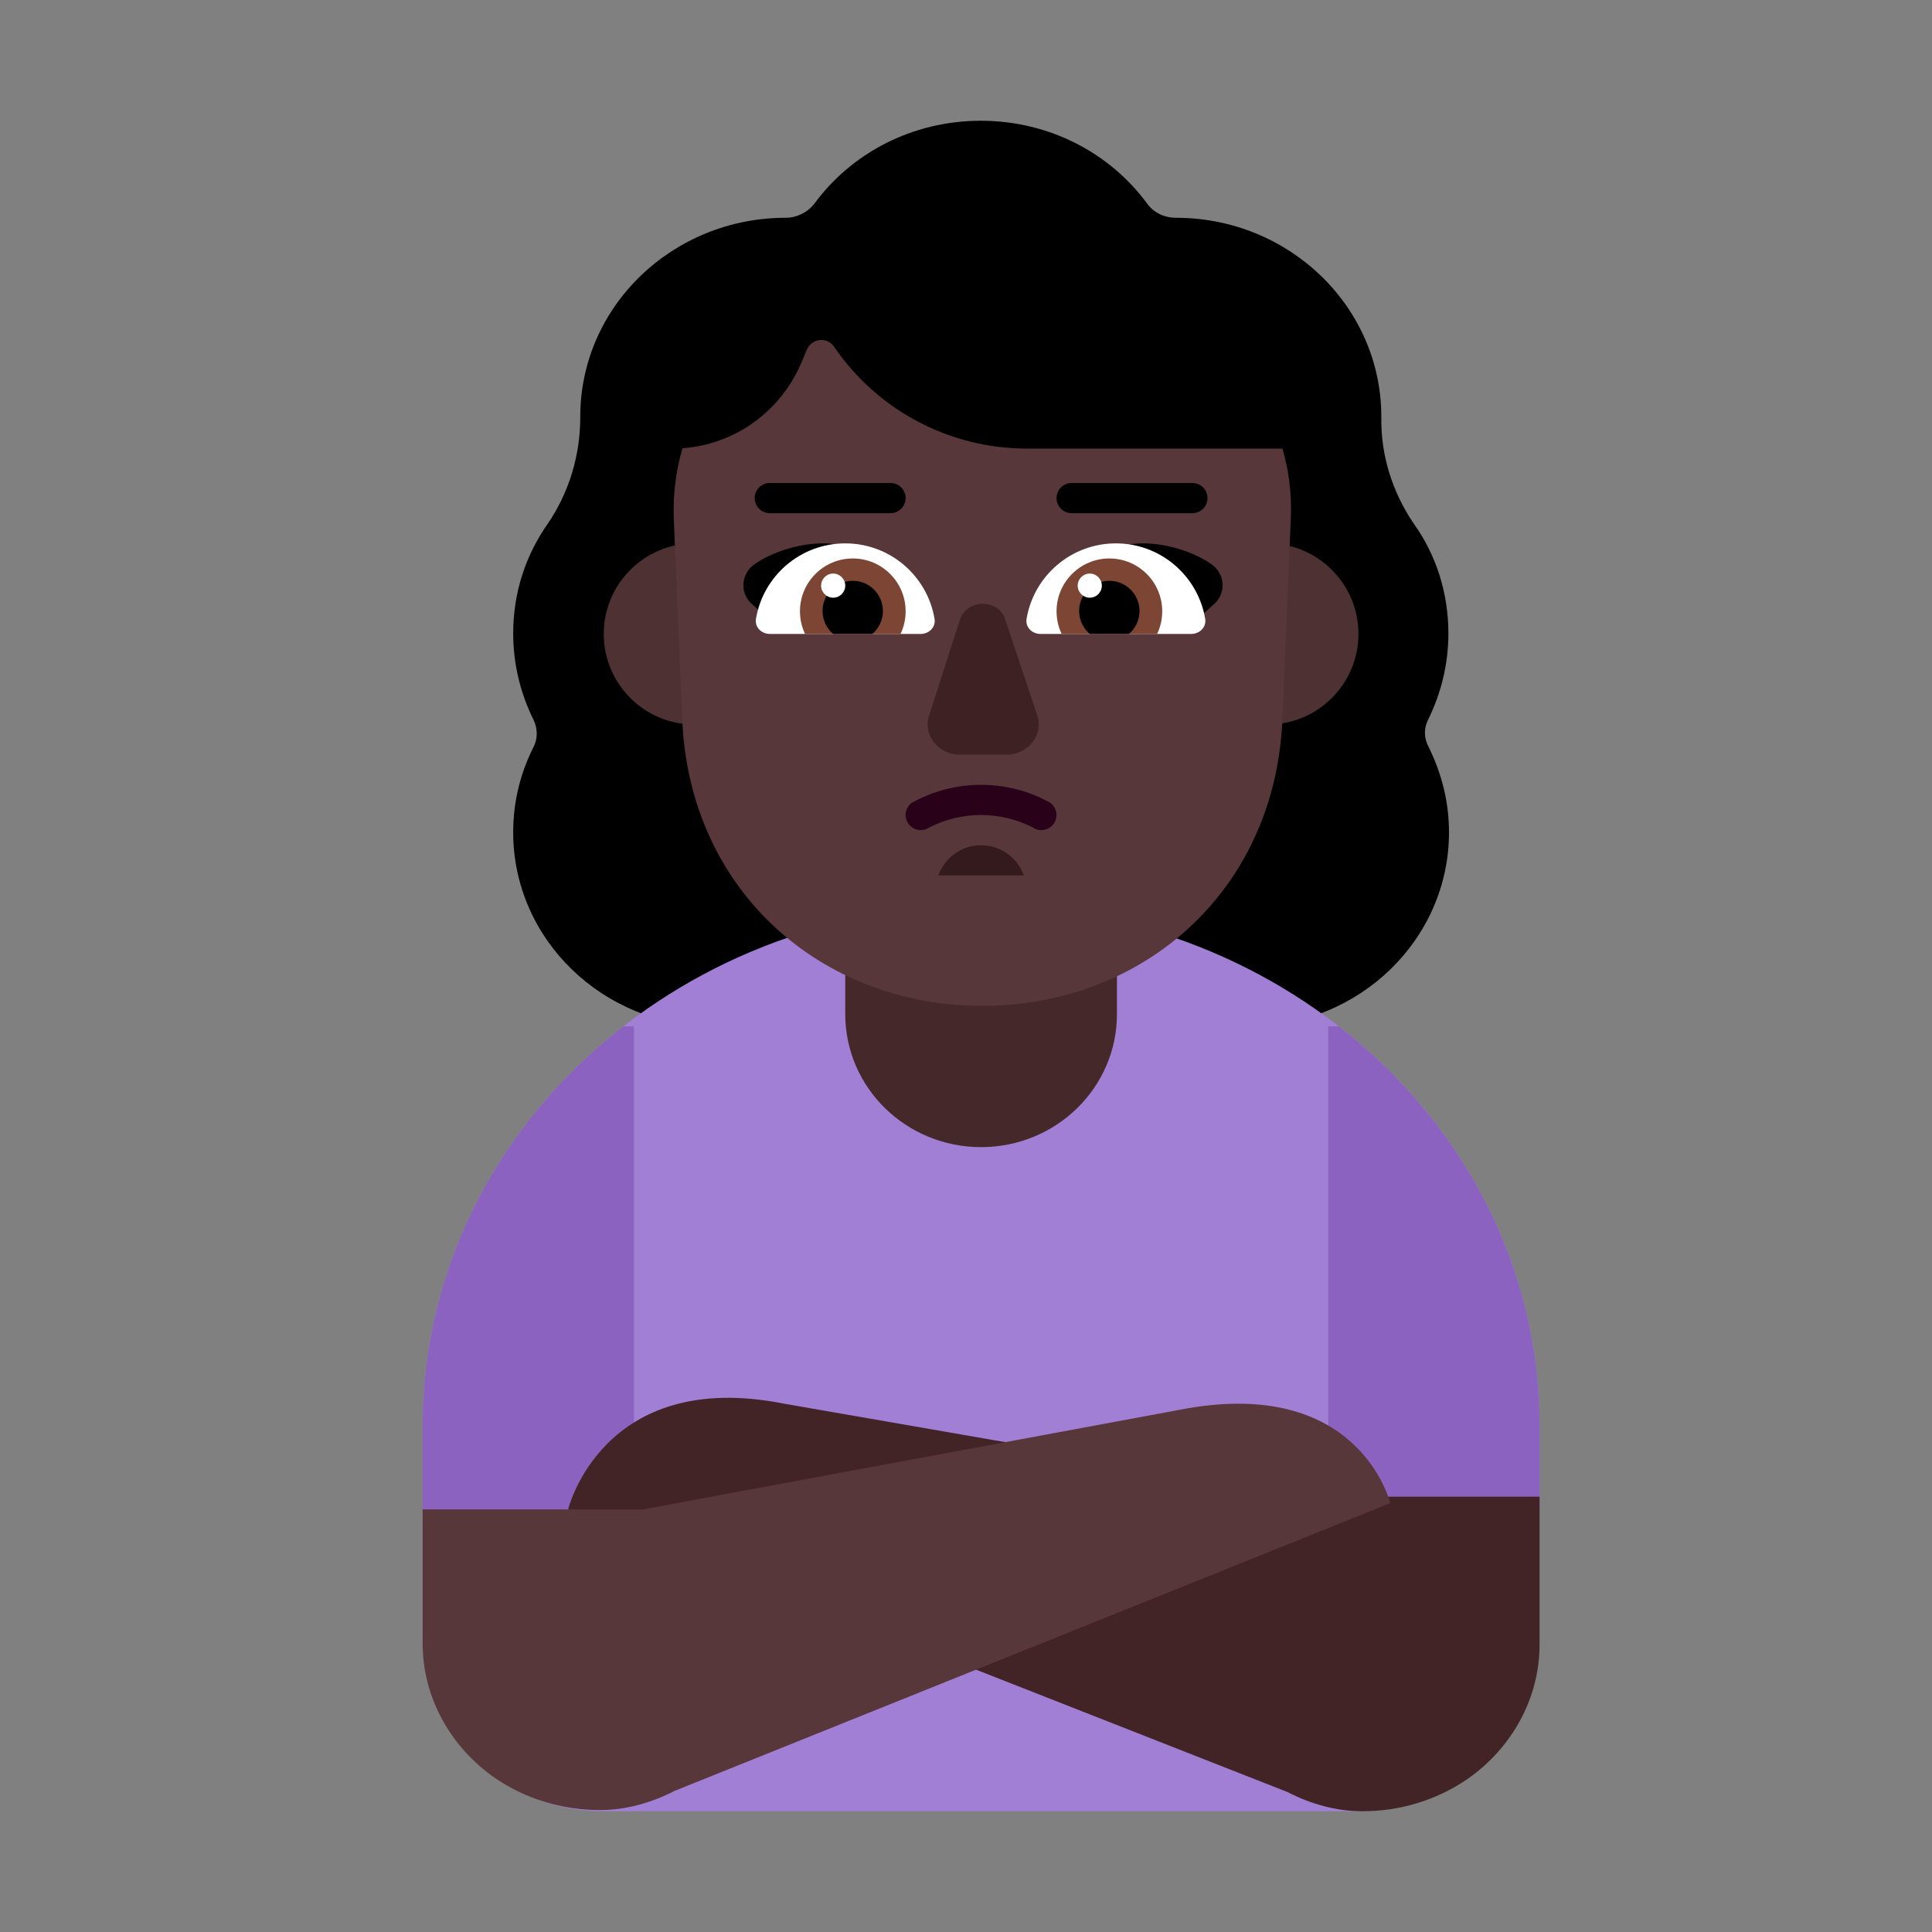 <svg viewBox="0 0 32 32" fill="none" xmlns="http://www.w3.org/2000/svg">
<rect x="0" y="0" width="32" height="32" fill="#808080" stroke="none"/>
<path d="M23.654 11.921C23.867 11.487 23.99 11.004 23.99 10.491C23.99 9.821 23.786 9.189 23.419 8.677C23.062 8.154 22.869 7.542 22.879 6.911V6.901C22.879 5.087 21.361 3.607 19.475 3.607C19.292 3.607 19.119 3.529 19.007 3.381C18.395 2.542 17.386 2 16.245 2C15.104 2 14.095 2.542 13.483 3.381C13.371 3.519 13.198 3.607 13.014 3.607C11.139 3.607 9.611 5.077 9.611 6.901V6.911C9.611 7.542 9.427 8.154 9.071 8.677C8.704 9.199 8.5 9.821 8.5 10.491C8.5 11.004 8.622 11.487 8.836 11.921C8.908 12.069 8.908 12.237 8.836 12.375C8.622 12.799 8.5 13.272 8.5 13.785C8.5 15.56 9.988 17 11.822 17H20.678C22.512 17 24 15.56 24 13.785C24 13.282 23.878 12.809 23.664 12.375C23.582 12.227 23.582 12.059 23.654 11.921Z" fill="black"/>
<path d="M22.513 30C24.166 30 25.5 28.721 25.5 27.151V23.617C25.5 18.856 21.358 15 16.25 15C11.142 15 7 18.856 7 23.617V27.151C7 28.721 8.334 30 9.987 30H22.513Z" fill="#A17FD5"/>
<path d="M16.25 19C15.007 19 14 18.014 14 16.797V14.203C14 12.986 15.007 12 16.25 12C17.493 12 18.5 12.986 18.5 14.203V16.797C18.5 18.014 17.493 19 16.25 19Z" fill="#452829"/>
<path d="M10.5 25H7V23.617C7 20.957 8.292 18.58 10.324 17H10.5V25Z" fill="#8B62BF"/>
<path d="M22 25H25.5V23.617C25.5 20.957 24.207 18.58 22.176 17H22V25Z" fill="#8B62BF"/>
<path d="M13 10.5C13 11.328 12.328 12 11.5 12C10.672 12 10 11.328 10 10.5C10 9.672 10.672 9 11.5 9C12.328 9 13 9.672 13 10.5Z" fill="#4E3233"/>
<path d="M22.5 10.5C22.5 11.328 21.828 12 21 12C20.172 12 19.5 11.328 19.5 10.5C19.5 9.672 20.172 9 21 9C21.828 9 22.5 9.672 22.5 10.5Z" fill="#4E3233"/>
<path d="M11.304 7.424C12.177 7.362 12.941 6.809 13.28 5.99L13.36 5.8C13.44 5.6 13.7 5.57 13.82 5.75C14.54 6.8 15.73 7.43 17.01 7.43H21.242C21.348 7.797 21.397 8.187 21.38 8.59L21.24 11.92C21.12 14.76 18.93 16.66 16.27 16.66C13.61 16.66 11.42 14.76 11.3 11.92L11.16 8.59C11.145 8.185 11.196 7.793 11.304 7.424Z" fill="#573739"/>
<path d="M17.249 13.75C17.197 13.75 17.146 13.734 17.104 13.704C16.839 13.57 16.546 13.499 16.248 13.499C15.951 13.499 15.658 13.57 15.393 13.704C15.339 13.742 15.272 13.757 15.207 13.745C15.142 13.734 15.084 13.697 15.046 13.643C15.008 13.59 14.993 13.523 15.003 13.458C15.014 13.393 15.05 13.335 15.104 13.296C15.454 13.101 15.849 12.999 16.249 12.999C16.65 12.999 17.045 13.101 17.395 13.296C17.438 13.327 17.47 13.371 17.486 13.421C17.503 13.471 17.503 13.525 17.487 13.576C17.471 13.626 17.439 13.67 17.396 13.701C17.353 13.732 17.302 13.749 17.249 13.749V13.75Z" fill="#290118"/>
<path d="M15.9 10.262L15.39 11.848C15.28 12.169 15.54 12.5 15.9 12.5H16.67C17.03 12.5 17.29 12.169 17.18 11.848L16.65 10.262C16.54 9.913 16.02 9.913 15.9 10.262Z" fill="#3D2123"/>
<path d="M12.99 23.25L21.85 24.79H25.5V27.24C25.5 28.12 25.05 28.95 24.3 29.47C23.79 29.82 23.18 30 22.57 30H22.56C22.13 30 21.71 29.88 21.32 29.68L9.41 25C9.41 25 9.98 22.65 12.99 23.25Z" fill="#422426"/>
<path d="M19.51 23.356L10.65 25H7V27.22C7 28.1 7.45 28.93 8.2 29.45C8.71 29.8 9.32 29.98 9.93 29.98H9.94C10.37 29.98 10.79 29.86 11.18 29.66L23.03 24.896C23.02 24.896 22.52 22.756 19.51 23.356Z" fill="#573739"/>
<path d="M13.64 9C14.21 9 14.68 9.39 14.97 9.83C14.768 9.891 14.57 9.948 14.375 10.005C13.896 10.144 13.431 10.279 12.94 10.45L12.46 10.01C12.25 9.83 12.27 9.51 12.49 9.35C12.81 9.13 13.24 9 13.64 9Z" fill="black"/>
<path d="M18.923 9C18.353 9 17.883 9.39 17.593 9.83C17.796 9.891 17.993 9.948 18.188 10.005C18.668 10.144 19.133 10.279 19.623 10.45L20.103 10.01C20.313 9.83 20.293 9.51 20.073 9.35C19.753 9.13 19.323 9 18.923 9Z" fill="black"/>
<path d="M15.479 10.251C15.502 10.387 15.388 10.5 15.25 10.5H12.75C12.612 10.5 12.498 10.387 12.521 10.251C12.639 9.541 13.256 9 14 9C14.743 9 15.361 9.541 15.479 10.251Z" fill="white"/>
<path d="M19.962 10.251C19.984 10.387 19.87 10.5 19.732 10.5H17.232C17.094 10.5 16.98 10.387 17.003 10.251C17.121 9.541 17.739 9 18.482 9C19.226 9 19.843 9.541 19.962 10.251Z" fill="white"/>
<path d="M15 10.125C15 10.259 14.97 10.386 14.916 10.5H13.334C13.28 10.386 13.25 10.259 13.25 10.125C13.25 9.642 13.642 9.25 14.125 9.25C14.608 9.25 15 9.642 15 10.125Z" fill="#7D4533"/>
<path d="M19.25 10.125C19.25 10.259 19.22 10.386 19.166 10.5H17.584C17.53 10.386 17.5 10.259 17.5 10.125C17.5 9.642 17.892 9.25 18.375 9.25C18.858 9.25 19.25 9.642 19.25 10.125Z" fill="#7D4533"/>
<path d="M14.624 10.12C14.624 10.272 14.556 10.408 14.449 10.5H13.799C13.692 10.408 13.624 10.272 13.624 10.12C13.624 9.844 13.848 9.62 14.124 9.62C14.4 9.62 14.624 9.844 14.624 10.12Z" fill="black"/>
<path d="M18.874 10.12C18.874 10.272 18.806 10.408 18.699 10.5H18.049C17.942 10.408 17.874 10.272 17.874 10.12C17.874 9.844 18.098 9.62 18.374 9.62C18.65 9.62 18.874 9.844 18.874 10.12Z" fill="black"/>
<path d="M13.8 9.9C13.91 9.9 14 9.81 14 9.7C14 9.59 13.91 9.5 13.8 9.5C13.69 9.5 13.6 9.59 13.6 9.7C13.6 9.81 13.69 9.9 13.8 9.9Z" fill="white"/>
<path d="M18.05 9.9C18.16 9.9 18.25 9.81 18.25 9.7C18.25 9.59 18.16 9.5 18.05 9.5C17.939 9.5 17.85 9.59 17.85 9.7C17.85 9.81 17.939 9.9 18.05 9.9Z" fill="white"/>
<path d="M16.957 14.5H15.543C15.646 14.209 15.924 14 16.25 14C16.577 14 16.854 14.209 16.957 14.5Z" fill="#341A1C"/>
<path d="M12.75 8C12.612 8 12.5 8.112 12.5 8.25C12.5 8.388 12.612 8.5 12.75 8.5H14.75C14.888 8.5 15 8.388 15 8.25C15 8.112 14.888 8 14.75 8H12.75Z" fill="black"/>
<path d="M17.75 8C17.612 8 17.5 8.112 17.5 8.25C17.5 8.388 17.612 8.5 17.75 8.5H19.75C19.888 8.5 20 8.388 20 8.25C20 8.112 19.888 8 19.75 8H17.75Z" fill="black"/>
</svg>
